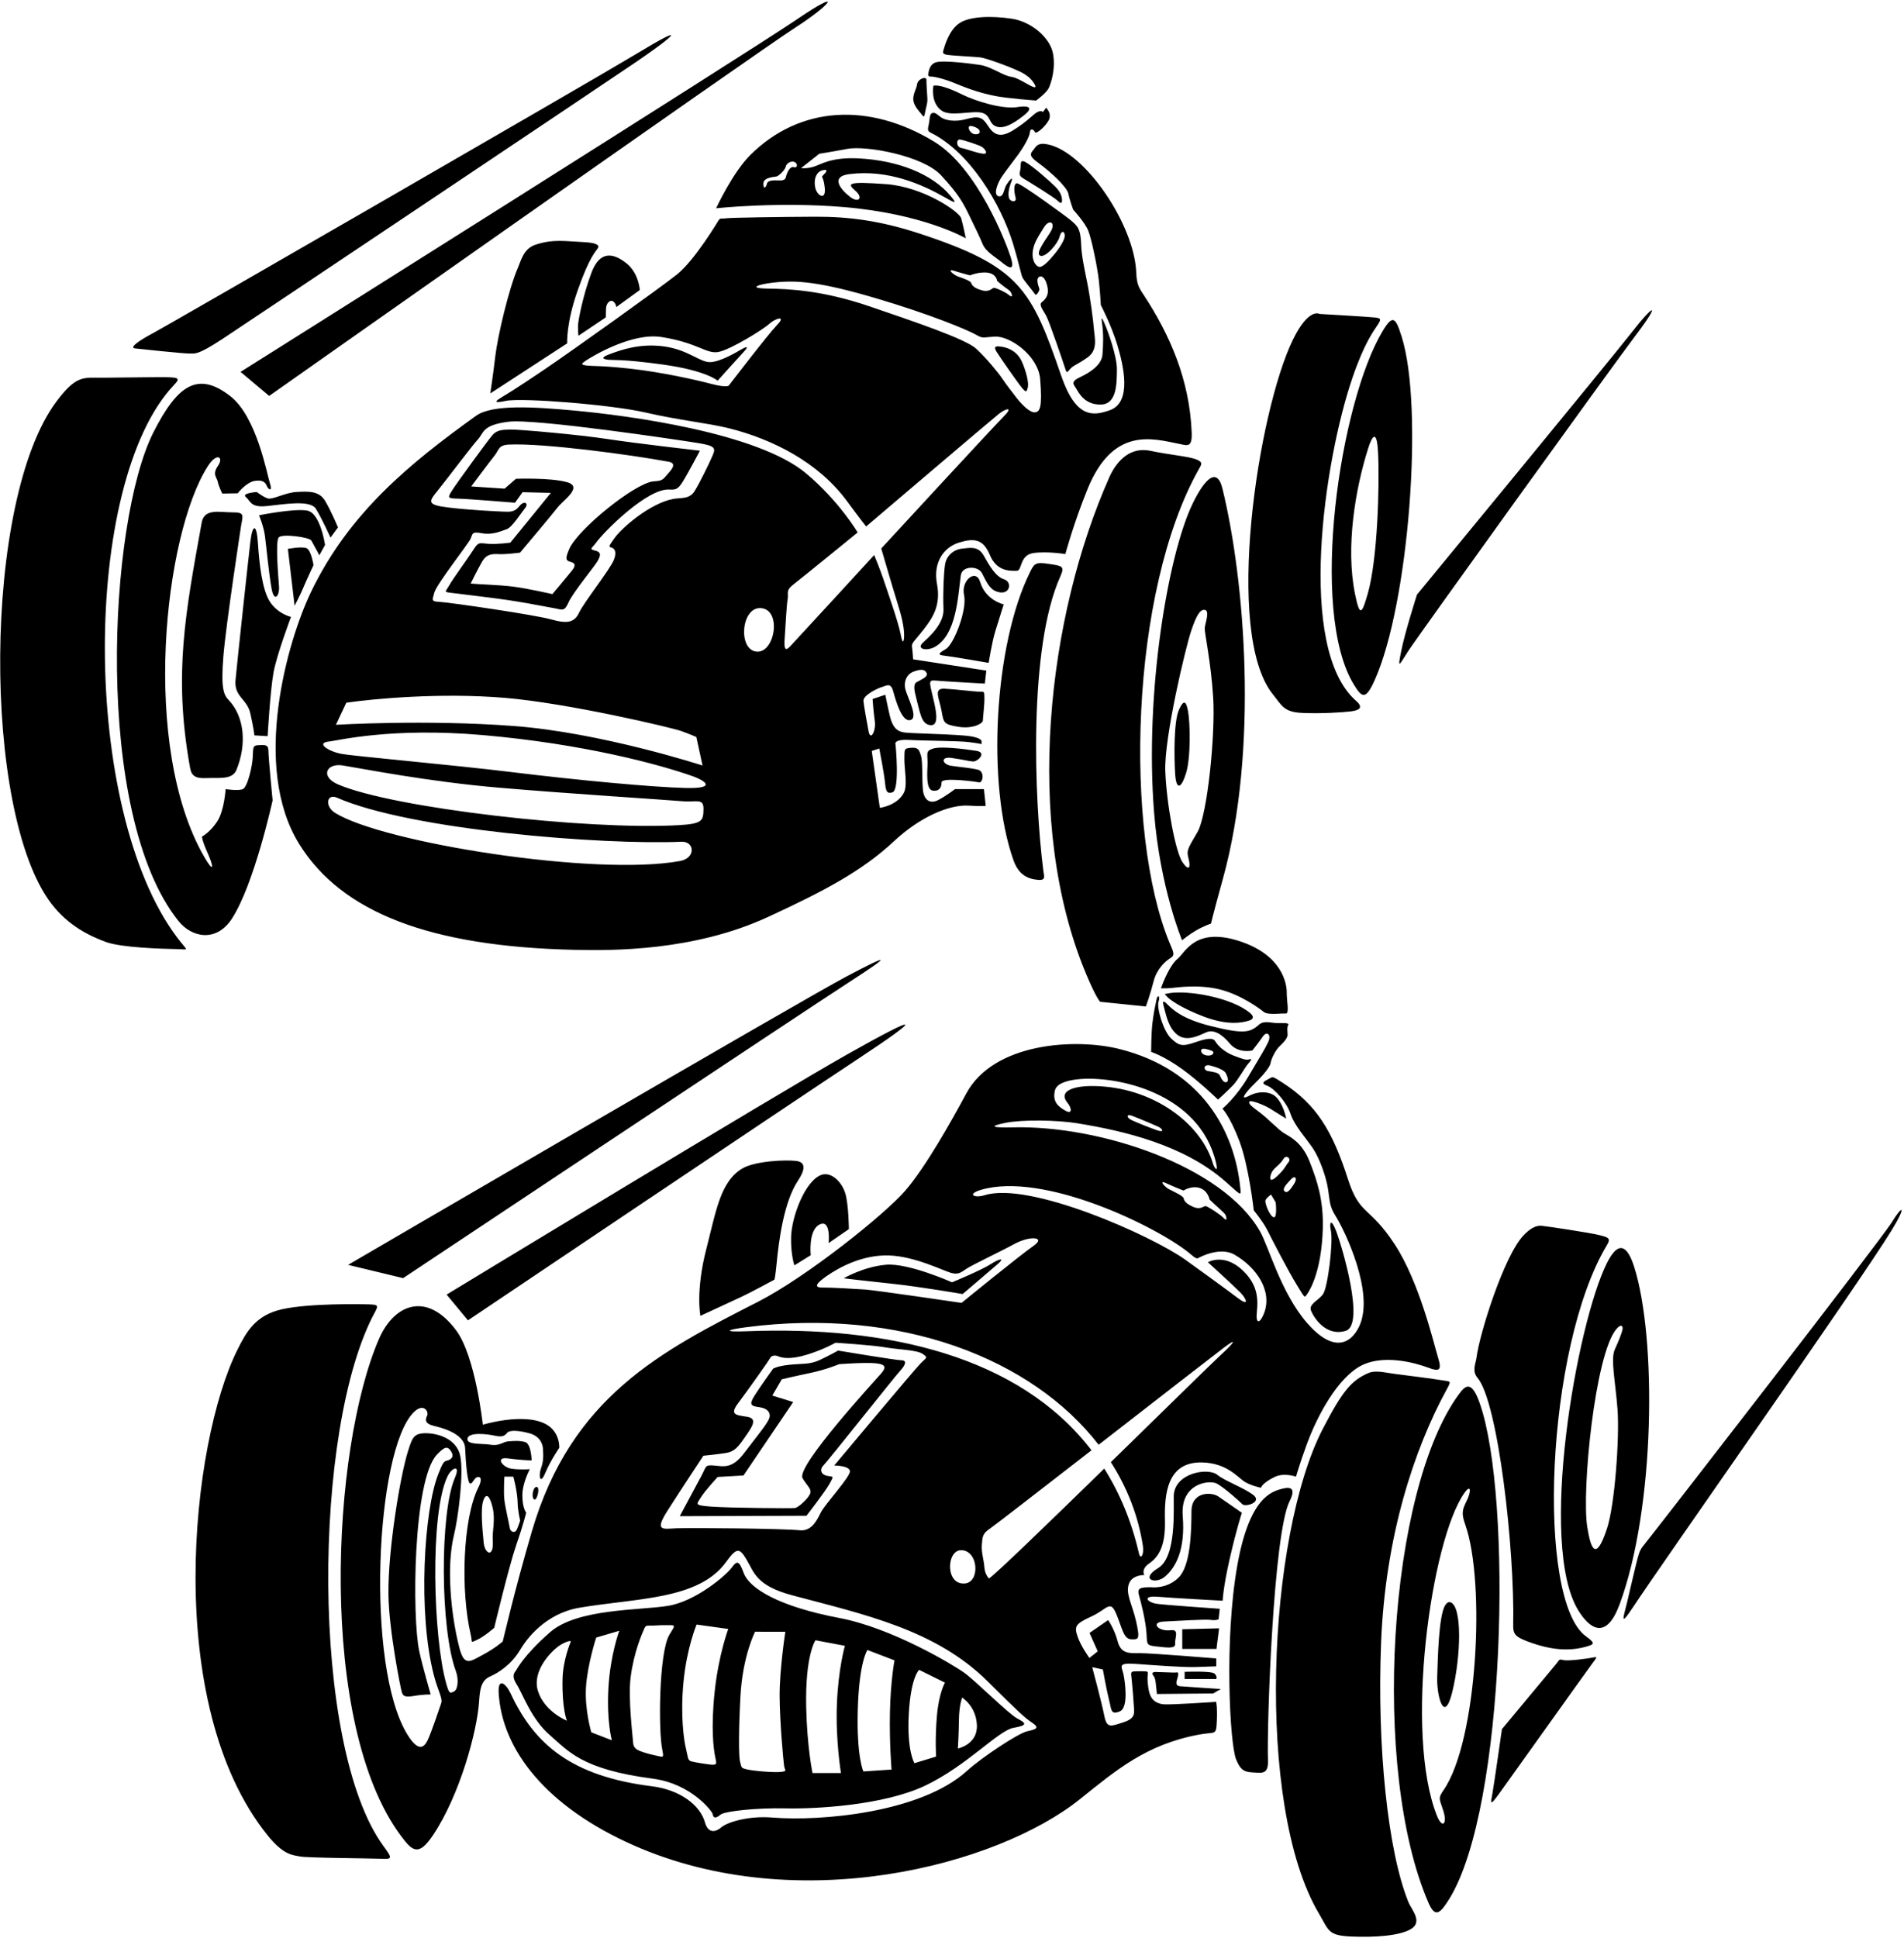 <?xml version="1.0" encoding="UTF-8"?>
<svg xmlns="http://www.w3.org/2000/svg" xmlns:xlink="http://www.w3.org/1999/xlink" width="565pt" height="575pt" viewBox="0 0 565 575" version="1.1">
<g id="surface1">
<path style=" stroke:none;fill-rule:nonzero;fill:rgb(0%,0%,0%);fill-opacity:1;" d="M 45.484 98.797 C 49.23 96.828 176.742 23.316 188.77 16.023 C 204.168 6.684 200.84 10.148 188.926 18.277 C 180.25 24.191 73.719 95.492 65.992 100.57 C 58.266 105.648 57.789 104.777 56.477 104.887 C 55.168 104.996 40.086 103.371 40.086 103.371 C 38.082 103.145 41.738 100.77 45.484 98.797 Z M 79.879 117.461 C 79.879 117.461 224.852 15.359 235.891 8.262 C 246.93 1.164 250.496 -3.801 236.305 5.859 C 222.109 15.52 71.383 110.328 71.383 110.328 Z M 172.992 71.812 C 167.68 71.574 164.141 70.855 158.879 72.609 C 155.328 73.793 154.645 77.238 153.656 79.504 C 150.965 85.695 147.648 99.879 146.965 105.75 C 146.277 111.621 145.484 116.723 145.484 116.723 L 168.312 101.863 C 168.312 101.863 167.914 96.078 171.465 86.023 C 175.012 75.969 176.848 74.574 177.438 73.586 C 178.031 72.602 176.59 71.977 172.992 71.812 Z M 189.855 86.043 C 189.855 86.043 189.613 81.051 185.867 78.094 C 182.121 75.137 178.039 74.102 175.48 81 C 172.914 87.898 171.73 94.574 171.57 95.914 C 171.406 97.254 171.637 99.613 171.637 99.613 L 179.746 94.176 C 179.746 94.176 179.816 93.742 179.816 91.773 C 179.816 89.801 181.23 88.711 182.07 89.504 C 182.91 90.297 182.855 91.117 182.855 91.117 Z M 310.91 42.836 C 322.078 45.086 336.664 66.773 337.176 80.91 C 337.316 84.773 338.215 85.695 339.59 87.809 C 347.137 99.395 352.973 112.574 353.625 128.23 C 353.82 132.961 352.332 132.168 349.824 131.664 C 341.906 130.078 330.219 126.508 322.645 145.27 C 318.504 155.52 316.133 164.379 316.133 164.379 C 316.133 164.379 310.793 163.484 306.652 164.074 C 302.516 164.664 303.352 169.285 301.766 169.336 C 299.371 169.414 295.711 169.383 293.738 164.648 C 291.77 159.922 289.129 159.578 284.594 160.961 C 280.059 162.34 276.855 166.867 278.039 173.176 C 279.223 179.484 276.902 183.117 274.141 186.664 C 271.383 190.215 270.426 190.723 270.621 191.906 C 270.816 193.09 270.953 195.605 270.953 195.605 L 292.684 198.941 L 292.25 202.805 C 292.25 202.805 282.379 202.27 279.055 202.016 C 275.73 201.758 275.555 201.418 276.539 205.559 C 277.523 209.695 279.102 215.414 276.098 215.129 C 273.34 214.863 273.07 211.469 271.828 206.871 C 270.59 202.27 271.918 202.527 272.77 201.973 C 273.621 201.422 275.52 200.77 274.926 199.586 C 274.336 198.402 272.957 198.551 271.035 199.273 C 269.109 200.004 268.086 202.156 268.676 204.523 C 269.27 206.887 272.676 213.035 270.109 213.625 C 267.547 214.219 265.781 207.691 265.027 204.992 C 264.277 202.289 262.824 203.539 261.73 203.816 C 260.641 204.09 256.031 206.223 256.227 207.996 C 256.426 209.77 257.156 213.844 257.738 216.934 C 258.324 220.023 259.988 216.742 259.594 213.984 C 259.199 211.223 258.926 207.383 258.926 207.383 L 262.719 206.117 C 262.719 206.117 263.258 208.988 264.059 212.395 C 264.859 215.797 266.234 217.035 268.402 217.312 C 270.57 217.59 280.227 217.734 285.992 218.203 C 291.758 218.672 291.277 220.043 291.277 220.043 L 291.277 220.746 C 291.277 220.746 290.34 220.512 287.383 220.145 C 284.426 219.777 274.664 219.785 269.785 219.52 C 264.906 219.258 265.75 220.898 265.75 220.898 C 265.75 220.898 267.078 234.34 264.836 235.059 C 262.961 235.66 262.852 234.379 262.566 231.723 C 262.277 229.066 260.926 222.066 260.926 222.066 L 258.688 222.777 L 261.086 239.66 C 261.086 239.66 266.09 239.07 268.16 235.301 C 269.418 233.008 268.344 228.324 268.367 225.223 C 268.395 222.117 268.254 222.039 270.379 221.844 C 272.504 221.648 272.773 222.543 273.305 224.227 C 273.836 225.91 273.574 231.277 273.863 234.293 C 274.152 237.305 275.934 238.59 278.297 237.406 C 280.664 236.223 283.383 234.109 283.383 234.109 L 291.98 234.109 L 292.508 239.07 C 292.508 239.07 291.328 239.262 287.527 239.008 C 281.762 238.621 273.059 242.309 265.309 249.543 C 256.008 258.227 245.09 264.105 227.898 272.039 C 205.883 282.203 181.699 282.031 170.625 281.789 C 127.449 280.848 101.285 270.613 88.758 250.348 C 74.574 227.398 85.316 190.18 92.223 175.758 C 103.551 152.109 121.648 137.461 141.246 123.363 C 146.109 119.863 158.645 120.75 169.688 121.734 C 186.941 123.277 224.941 128.465 239.203 140.438 C 249.047 148.707 254.508 157.961 254.508 157.961 C 254.508 157.961 238.105 171.336 235.543 173.309 C 232.98 175.277 234.07 175.855 233.734 177.715 C 233.398 179.57 233.191 184.566 232.836 189.539 C 232.477 194.516 234.004 192.203 235.738 190.383 C 237.477 188.559 259.406 164.664 259.406 164.664 C 259.406 164.664 261.164 168.891 262.148 171.848 C 263.133 174.805 266.609 184.602 267.27 188.203 C 267.926 191.801 268.363 190.098 268.285 187.961 C 268.203 185.82 267.602 182.949 266.309 178.871 C 265.02 174.797 261.504 162.723 261.504 162.723 C 261.504 162.723 294.605 126.797 297.762 123.645 C 300.914 120.488 298.449 121.18 296.441 122.758 C 294.43 124.34 257.016 156.191 257.016 156.191 C 257.016 156.191 254.797 153.371 251.328 148.66 C 242.828 137.109 229.195 130.277 216.363 127.07 C 210.055 125.492 201.707 124.723 191.516 122.375 C 181.324 120.027 154.668 117.938 150.133 118.922 C 145.598 119.906 147.547 118.648 148.953 117.801 C 150.355 116.949 153.066 115.371 161.578 109.602 C 170.09 103.832 195.562 85.641 200.855 81.453 C 206.145 77.266 213.203 65.422 213.203 65.422 C 213.824 64.488 214.102 64.984 215.379 64.77 C 216.66 64.559 232.086 64.332 241.992 64.297 C 251.898 64.258 261.301 65.504 272.734 69.246 C 302.648 79.047 306.051 85.742 314.906 111.465 C 319.266 124.133 324.336 123.484 329.379 121.68 C 336.004 119.305 333.352 108.309 331.574 102.395 C 329.801 96.48 326.656 90.496 326.656 90.496 C 326.656 90.496 326.496 87.105 326.078 83.203 C 325.656 79.305 323.957 71.109 322.973 68.547 C 321.984 65.984 318.461 62.203 318.461 62.203 C 318.461 62.203 317.426 59.426 317.031 57.453 C 316.637 55.484 311.664 50.891 308.172 48.371 C 304.68 45.855 306.074 45.363 306.953 44.074 C 307.828 42.789 308.699 42.391 310.91 42.836 Z M 99.684 215.023 C 99.684 215.023 126.488 213.414 152.508 215.387 C 178.531 217.359 208.473 227.105 208.473 227.105 L 206.629 218.645 C 206.629 218.645 204.762 217.812 202.113 216.863 C 199.465 215.914 168.68 208.605 149.758 207.027 C 130.828 205.453 111.02 207.27 102.762 208.473 Z M 202.199 249.719 C 178.852 250.723 121.828 246.242 99.996 236.648 C 96.941 235.309 96.289 239.191 99.441 241.16 C 113.57 249.992 176.609 260.066 201.805 255.434 C 206.559 254.559 206.152 249.547 202.199 249.719 Z M 208.758 240.031 C 208.816 236.645 206.508 238.074 202.59 237.707 C 198.668 237.344 169.438 235.512 148.172 233.695 C 126.906 231.887 107.234 227.957 101.648 227.078 C 96.91 226.328 94.852 230.379 100.371 232.742 C 116.629 239.707 173.863 246.332 201.406 244.801 C 208.527 244.406 208.699 243.422 208.758 240.031 Z M 205.648 230.312 C 195.66 226.77 173.152 220.68 143.223 218.074 C 116.016 215.711 100.16 219.734 97.777 219.965 C 93.484 220.375 97.441 222.863 101.102 223.605 C 104.766 224.348 132.969 226.75 152.285 229.113 C 171.605 231.48 193.484 233.52 203.371 233.77 C 213.262 234.023 208.754 231.414 205.648 230.312 Z M 207.102 131.43 C 201.922 130.594 158.801 124.129 150.918 125.113 C 143.031 126.102 143.633 128.363 141.812 130.359 C 139.992 132.352 132.371 142.484 129.809 145.641 C 127.246 148.797 126.469 149.785 133.172 150.574 C 139.871 151.363 146.824 151.668 149.141 151.773 C 151.453 151.883 152.738 151.938 154.117 150.16 C 155.496 148.387 156.992 149.258 155.844 150.688 C 154.57 152.27 151.969 156.449 150.355 156.992 C 148.746 157.535 146.18 158.789 143.023 158.199 C 139.871 157.605 140.309 158.395 139.625 159.879 C 138.945 161.363 129.578 173.285 128.883 175.789 C 128.188 178.293 127.898 178.414 130.801 178.59 C 133.703 178.77 158.586 182.371 163.516 183.754 C 168.441 185.133 170.488 184.66 171.867 181.703 C 173.246 178.746 180.992 168.973 182.133 166.148 C 183.273 163.328 182.059 162.531 181.191 162.367 C 180.324 162.199 181.438 160.996 182.227 159.812 C 184.23 156.809 192.863 149.281 199.809 148.016 C 202.18 147.586 204.586 148.191 206.16 145.629 C 207.738 143.062 210.59 137.195 211.488 135.059 C 212.391 132.926 212.285 132.266 207.102 131.43 Z M 225.824 180.41 C 219.914 179.957 218.926 192.723 224.445 193.312 C 229.965 193.906 232.086 180.891 225.824 180.41 Z M 284.289 82.031 C 285.672 82.523 288.008 83.289 288.203 83.98 C 288.398 84.668 289.117 85.512 291.402 86.137 C 293.688 86.762 294.336 85.445 294.945 85.406 C 295.559 85.371 298.281 86.629 299.301 87.453 C 300.316 88.277 300.418 87.895 300.223 87.332 C 300.023 86.773 299.938 86.398 298.758 85.609 C 297.574 84.82 295.898 83.355 295.898 83.355 C 295.898 83.355 295.734 81.309 293.172 80.91 C 290.609 80.52 287.852 81.695 287.852 81.695 C 287.852 81.695 285.738 81.16 283.121 80.34 C 280.777 79.605 282.91 81.535 284.289 82.031 Z M 228.281 96.078 C 226.605 97.656 216.633 103.848 213.086 104.438 C 209.535 105.027 207.051 101.684 196.273 99.984 C 187.531 98.609 175.867 105.641 173.828 106.996 C 172.035 108.188 172.742 108.281 174.391 108.469 C 176.043 108.652 178.238 108.414 187.211 109.398 C 196.18 110.387 206.496 112.676 211.059 113.887 C 215.621 115.098 216.258 114.398 216.258 114.398 C 216.258 114.398 227.805 99.305 230.641 96.352 C 233.477 93.395 229.957 94.5 228.281 96.078 Z M 308.66 112.461 C 308.113 105.633 299.801 99.594 295.145 99.863 C 291.746 100.062 291.707 100.484 289.906 99.449 C 286.926 97.734 275.605 93.152 260.723 88.719 C 243.082 83.461 236.215 83.066 229.406 83.844 C 225.07 84.336 221.609 85.523 227.918 85.621 C 234.227 85.719 244.078 86.137 257.977 90.867 C 271.875 95.602 286.656 100.621 289.711 103.48 C 292.766 106.34 296.16 110.449 297.449 112.379 C 298.734 114.301 300.734 116.82 300.734 116.82 C 303.395 120.469 305.797 122.512 307.176 122.316 C 308.555 122.117 309.352 121.035 308.66 112.461 Z M 222.641 45.992 C 237.324 31.406 257.832 30.281 277.164 41.996 C 290.176 49.879 298.664 72.375 299.902 76.246 C 301.281 80.57 299.434 79.582 297.266 77.809 C 295.098 76.031 292.559 74.719 291.57 72.352 C 290.586 69.988 289.645 68.109 287.781 64.258 C 285.922 60.406 284.594 57.738 279.219 51.965 C 273.844 46.191 257.023 43.117 251.461 44.164 C 246.277 45.141 243.133 45.613 243.133 45.613 L 237.715 49.871 C 237.715 49.871 239.086 50.117 241.301 49.508 C 243.516 48.898 246.328 46.594 254.609 46.984 C 266.547 47.555 276.648 51.652 282.059 58.098 C 284.352 60.828 283.137 60.109 280.227 58.461 C 273.598 54.699 263.527 50.211 252.055 51.652 C 246.07 52.402 249.707 56.445 252.27 58.414 C 254.832 60.387 256.305 58.672 253.742 56.504 C 251.18 54.336 251.844 53.836 262.883 54.621 C 273.926 55.41 284.617 62.758 285.211 64.73 C 285.801 66.699 286.59 70.699 286.59 70.699 C 286.59 70.699 274.172 63.422 250.27 61.422 C 230.875 59.797 212.504 61.789 212.504 61.789 C 212.504 61.789 217.398 51.199 222.641 45.992 Z M 241.953 55.801 C 242.547 58.168 245.148 59.562 244.738 55.695 C 244.324 51.824 243.402 52.848 244.387 51.863 C 245.371 50.875 245.77 50.18 244.199 50.492 C 242.117 50.906 241.363 53.438 241.953 55.801 Z M 226.527 54.5 C 226.527 56.473 227.395 55.477 227.59 54.488 C 227.785 53.504 229.523 53.457 230.754 53.516 C 231.984 53.57 233.023 53.539 233.215 52.531 C 233.402 51.527 234.328 49.273 235.484 49.586 C 236.816 49.945 236.719 48.438 235.73 48.043 C 234.746 47.648 233.363 48.434 233.168 49.422 C 232.969 50.406 231.188 52.121 230.488 52.336 C 229.785 52.547 226.527 52.527 226.527 54.5 Z M 301.848 31.777 C 297.41 32.469 289.395 29.977 285.453 28.004 C 281.512 26.035 278.258 25.055 276.977 25.449 C 276.977 25.449 276.023 30.555 279.527 32.891 C 282.188 34.664 288.449 32.754 291.309 33.441 C 294.168 34.133 293.258 36.805 295.82 37.59 C 298.383 38.379 301.793 35.852 303.953 34.145 C 306.117 32.434 306.281 31.09 301.848 31.777 Z M 274.395 33.926 C 274.602 32.992 274.656 32.539 274.977 31.273 C 275.297 30.004 275.188 29.258 275.156 28.594 C 275.125 27.926 274.887 24.73 274.918 23.758 C 274.961 22.414 272.352 23.449 272.152 24.93 C 271.953 26.406 270.914 27.812 271.012 29.586 C 271.109 31.359 272.719 32.949 273.383 33.809 C 274.047 34.664 274.184 34.863 274.395 33.926 Z M 275.582 37 C 275.953 35.508 275.727 33.848 276.613 33.555 C 277.504 33.258 277.988 33.875 279.172 34.762 C 280.352 35.648 283.23 36.312 286.777 35.328 C 290.324 34.34 291.512 34.719 293.09 37.184 C 294.664 39.648 296.453 41.242 300.594 38.68 C 304.734 36.117 306.578 34 307.562 33.406 C 308.551 32.816 309.227 32.891 309.324 33.188 C 309.422 33.484 310.414 31.941 310.414 31.941 C 310.891 32.508 312.004 33.75 311.312 35.426 C 310.621 37.102 307.488 40.059 307.098 39.172 C 306.699 38.285 305.715 37.977 305.613 39.258 C 305.516 40.539 303.84 43.512 302.324 45.609 C 300.805 47.707 298.605 50.488 297.32 52.363 C 296.039 54.234 294.676 57.703 296.254 58.195 C 297.828 58.688 297.852 56.113 298.641 54.836 C 299.434 53.559 300.859 51.895 300.09 53.938 C 299.312 55.984 299.098 57.504 299.395 58.688 C 299.688 59.867 301.816 60.27 301.355 58.566 C 300.898 56.863 300.727 54.562 301.715 54.367 C 302.699 54.172 316.773 64.484 317.754 65.352 C 319.562 66.953 320.672 67.543 320.836 72.664 C 320.934 75.719 321.727 79.461 322.613 83.797 C 323.5 88.133 324.449 95.254 324.621 97.691 C 324.789 100.129 325.922 103.828 322.672 106.078 C 319.422 108.328 318.832 108.227 317.805 109.223 C 316.773 110.223 316.641 111.07 316.164 109.551 C 315.688 108.031 311.426 95.484 310.438 93.66 C 309.449 91.84 308.172 90.406 309.164 89.641 C 311.004 88.227 311.449 86.426 310.41 83.691 C 309.434 81.129 307.664 81.836 307.859 83.496 C 308.117 85.746 308.98 85.457 307.895 87.004 C 307.438 87.652 307.34 87.613 306.676 86.656 C 306.016 85.703 303.758 83.137 303.367 82.215 C 302.977 81.297 302.215 77.562 300.633 72.367 C 297.027 60.512 287.777 45.086 276.188 39.371 C 275.305 38.938 275.215 38.492 275.582 37 Z M 308.453 79.18 C 309.539 79.281 311.426 77.18 312.859 75.461 C 314.297 73.746 316.121 70.996 315.969 69.73 C 315.812 68.461 314.895 68.328 314.402 70.301 C 313.906 72.273 310.203 76.625 308.625 75.836 C 307.051 75.047 310.961 70.305 311.938 68.434 C 313.23 65.957 311.352 64.902 309.773 67.465 C 308.195 70.027 306.898 71.898 306.512 74.242 C 306.027 77.168 307.371 79.082 308.453 79.18 Z M 289.309 39.82 C 290.766 39.941 290.957 39.129 290.562 38.535 C 290.172 37.945 288.438 37.215 287.762 37.406 C 286.945 37.637 287.855 39.699 289.309 39.82 Z M 285.285 43.906 C 286.863 44.203 289.812 45.402 291.688 45.598 C 293.559 45.797 292.16 44.012 291.297 43.52 C 290.434 43.027 285.777 41.434 284.797 41.398 C 283.691 41.359 283.711 43.613 285.285 43.906 Z M 276.316 22.719 C 276.836 22.699 279.641 23.129 283.879 24.902 C 288.117 26.676 291.672 27.75 295.355 28.48 C 299.035 29.211 307.469 29.824 307.469 29.824 C 307.469 29.824 310.531 27.566 311.203 26.141 C 311.871 24.711 313.34 20.332 312.453 15.797 C 311.566 11.262 306.184 6.43 300.172 5.539 C 294.156 4.652 287.727 4.82 284.672 6.891 C 281.613 8.961 280.348 13.605 280.078 14.512 C 279.809 15.418 279.52 15.953 280.84 16.227 C 282.16 16.496 288.562 16.797 290.633 16.996 C 292.703 17.191 299.832 19.938 300.859 20.453 C 301.883 20.969 304.945 21.859 306.719 24.523 C 308.492 27.184 305.672 25.355 303.504 24.172 C 301.332 22.992 300.617 22.852 299.965 22.77 C 299.312 22.684 298.152 22.234 297.188 21.773 C 296.227 21.309 293.035 19.629 291.098 19.312 C 289.152 18.996 279.738 17.715 277.59 18.531 C 275.883 19.18 275.656 20.91 275.469 21.805 C 275.277 22.695 275.801 22.738 276.316 22.719 Z M 304.309 48.098 C 302.406 47.066 303.086 49.008 302.758 50.41 C 302.43 51.812 302.402 52.176 303.91 53.082 C 305.414 53.988 312.852 58.555 313.859 59.566 C 314.867 60.578 315.176 60.312 315.148 59.344 C 315.121 58.371 314.809 57.035 313.133 55.359 C 311.457 53.688 306.375 49.219 304.309 48.098 Z M 297.039 102.84 C 296.145 102.73 294.559 102.449 295.641 104.227 C 296.727 106 302.168 113.789 303.352 115.168 C 304.531 116.551 304.648 116.277 304.996 114.949 C 305.344 113.621 304.551 110.266 303.266 107.359 C 301.984 104.449 299.461 103.133 297.039 102.84 Z M 320.676 111.809 C 317.52 113.285 318.57 113.969 319.359 115.273 C 320.152 116.578 321.859 120.117 326.688 120.016 C 331.52 119.918 331.367 113.57 331.441 109.746 C 331.516 105.926 328.883 98.41 327.645 95.68 C 327.008 94.273 326.676 93.656 327.07 96.316 C 327.465 98.977 327.391 102.324 327.152 105.211 C 326.914 108.094 323.828 110.328 320.676 111.809 Z M 386.539 211.508 C 392.156 211.75 398.238 211.348 400.742 211.059 C 403.246 210.766 404.781 209.996 402.414 207.93 C 384.637 192.371 392.906 136.641 401.348 112.016 C 404.895 101.664 407.668 98.145 408.766 96.457 C 409.867 94.77 409.902 94.41 408.129 94.203 C 406.043 93.965 391.574 93.141 391.574 93.141 C 391.574 93.141 388.355 91.113 383.621 100.871 C 373.328 122.105 363.141 187.887 377.699 205.965 C 380.473 209.406 380.918 211.266 386.539 211.508 Z M 410.277 98.238 C 413.359 93.102 414.156 94.262 415.934 99.879 C 422.547 120.82 418.078 179.242 407.91 201.836 C 405.25 207.754 404.148 207.004 401.785 203.156 C 388.32 181.281 397.617 119.328 410.277 98.238 Z M 405.992 133.035 C 402.188 144.988 399.258 162.285 402.086 176.18 C 403.504 183.148 404.117 182.258 405.895 176.051 C 408.789 165.918 409.41 143.984 408.93 134.191 C 408.668 128.863 407.684 127.734 405.992 133.035 Z M 353.688 149.883 C 356.906 143.027 361.004 137.828 362.758 144.98 C 369.391 172.043 373.535 222.18 362.895 260.684 C 359.648 272.414 359.363 273.996 359.363 273.996 C 359.363 273.996 357.121 274.742 354.844 276.09 C 352.566 277.438 350.77 278.957 350.77 278.957 C 350.77 278.957 344.23 263.414 342.457 240.938 C 339.656 205.453 346.562 165.051 353.688 149.883 Z M 353.488 187.121 C 351.863 191.91 345.41 218.84 345.797 228.82 C 346.188 238.797 348.863 252.902 350.934 255.859 C 353.004 258.816 353.324 257.035 352.688 254.691 C 352.055 252.344 352.371 251.906 355.328 246.879 C 358.285 241.852 360.688 217.883 360.004 206.938 C 359.32 195.988 357.359 187.688 357.512 186.234 C 357.664 184.781 359.031 181.242 357.555 180.945 C 356.074 180.652 354.945 182.824 353.488 187.121 Z M 349.844 210.566 C 348.285 214.004 348.41 224.398 348.703 229.426 C 349 234.453 350.465 234.141 351.945 229.41 C 353.422 224.68 353.148 214.324 352.559 211.07 C 351.969 207.82 351.223 207.531 349.844 210.566 Z M 329.172 141.625 C 310.895 182.746 303.547 244.113 322.262 288.863 C 325.348 296.238 326.457 297.199 326.457 297.199 L 340.035 298.594 C 340.035 298.594 341.391 294.84 342.324 291.137 C 343.258 287.43 345.855 285.113 347.336 284.227 C 348.812 283.34 348.133 282.316 347.035 279.66 C 333.555 246.977 335.215 175.508 355.84 139.027 C 356.559 137.758 357.098 137.105 354.887 136.25 C 352.676 135.395 346.918 134.914 341.301 133.73 C 335.68 132.551 331.535 136.305 329.172 141.625 Z M 311.188 167.289 C 307.23 166.688 306.914 167.188 305.633 169.773 C 295 191.242 292.715 232.738 300.773 255.305 C 301.762 258.066 303.484 260.316 307.035 260.906 C 310.582 261.5 309.852 260.258 309.582 258.141 C 306.902 237.074 305.145 192.129 314.645 171.012 C 316.051 167.891 315.141 167.895 311.188 167.289 Z M 280.234 194.52 C 282.207 194.715 293.379 196.66 293.379 196.66 C 293.379 196.66 294.387 190.348 295.371 187.191 C 296.355 184.035 297.84 179.301 297.84 179.301 C 297.84 179.301 292.508 178.156 290.848 172.637 C 289.625 168.566 285.094 172.191 286.078 176.527 C 287.062 180.863 283.047 191.164 280.68 192.547 C 278.312 193.926 278.266 194.32 280.234 194.52 Z M 273.84 190.699 C 271.805 192.617 275.109 193.273 277.535 191.848 C 283.75 188.199 284.211 177.531 285.109 170.699 C 285.492 167.785 290.191 167.828 291.375 169.996 C 292.559 172.164 293.426 174.645 295.684 175.473 C 299.73 176.961 300.52 172.652 297.953 171.863 C 295.395 171.078 293.543 167.676 291.902 164.801 C 290.262 161.926 287.895 162.512 285.41 162.777 C 282.926 163.047 280.828 164.918 280.434 167.48 C 280.039 170.043 279.785 176.133 279.98 180.668 C 280.18 185.199 275.422 189.199 273.84 190.699 Z M 292.117 206.891 C 292.047 204.965 292.16 205.277 290.48 205.211 C 288.801 205.141 283.141 204.449 280.234 204.316 C 276.891 204.164 278.73 207.227 279.387 210.828 C 280.047 214.43 279.961 214.902 284.367 215.617 C 288.773 216.336 291.645 214.574 291.652 213.797 C 291.664 213.016 292.188 208.812 292.117 206.891 Z M 276.883 234.578 C 278.656 234.777 279.402 233.688 279.402 232.109 C 279.402 230.531 289.273 231.844 290.484 232.105 C 291.695 232.367 292.23 228.902 290.285 228.371 C 288.34 227.84 284.766 227.57 282.203 227.176 C 279.641 226.781 278.914 224.367 282.402 224.863 C 285.891 225.363 287.371 225.793 288.711 225.91 C 290.047 226.031 293.039 223.254 289.691 222.746 C 285.918 222.172 279.148 221.316 276.781 222.105 C 274.418 222.895 275.418 223.645 275.223 227.391 C 275.023 231.137 275.109 234.383 276.883 234.578 Z M 180.281 130.25 C 188.617 131.531 207.695 133.711 207.695 133.711 C 207.695 133.711 203.922 140.863 202.52 143.039 C 201.117 145.219 200.52 145.324 198.473 145.23 C 192.109 144.945 179.414 157.434 176.719 161.211 C 175.73 162.59 174.605 162.883 176.648 163.359 C 178.695 163.836 178.062 165.129 177.301 166.504 C 176.539 167.879 169.895 175.941 168.711 178.699 C 167.527 181.461 166.828 180.891 164.711 180.484 C 151.527 177.969 149.746 177.836 135.855 176.117 C 131.168 175.535 132.031 175.938 133.246 173.758 C 134.465 171.574 138.828 165.695 140.422 163.18 C 142.02 160.664 142.113 161.133 144.914 161.328 C 147.719 161.523 151.449 160.98 151.449 160.98 L 163.469 146.219 L 155.062 146.016 L 152.824 149.141 C 152.824 149.141 139.43 148.039 136.129 147.941 C 132.828 147.844 132.719 147.793 134.082 145.609 C 135.445 143.426 144.75 130.652 146.148 129.059 C 147.438 127.59 148.934 127.48 151.547 127.434 C 154.156 127.387 171.941 128.969 180.281 130.25 Z M 198.422 136.984 C 186.922 134.855 161.215 131.434 151.113 131.883 C 147.812 132.027 148.148 133.426 146.75 135.168 C 145.352 136.91 139.824 144.312 139.824 144.312 L 149.742 144.965 L 153.105 142.051 C 153.105 142.051 163.324 141.664 168.254 143.047 C 173.18 144.426 167.117 148.391 165.465 150.547 C 163.812 152.699 154.316 163.953 154.316 163.953 C 154.316 163.953 150.129 164.496 148.152 164.398 C 146.18 164.305 144.41 164.258 143.027 166.672 C 141.645 169.086 139.664 173.125 139.664 173.125 C 142.176 173.371 147.852 173.492 152.141 174.016 C 156.426 174.535 163.926 176.258 163.926 176.258 C 163.926 176.258 168.406 170.914 169.656 169.355 C 170.91 167.793 170.801 167.062 169.227 166.668 C 167.648 166.273 167.895 165.32 168.879 162.953 C 171.297 157.156 188.363 143.312 193.902 142.812 C 195.648 142.656 196.395 142.719 197.492 141.359 C 198.594 140.004 201.422 137.539 198.422 136.984 Z M 100.297 156.469 C 100.297 156.469 98.242 151.535 96.469 148.578 C 94.695 145.621 91.578 145.754 88.031 145.949 C 84.48 146.145 80.82 148.387 79.352 147.836 C 77.883 147.285 76.195 145.961 76.195 145.961 C 76.195 145.961 71.523 146.273 72.98 147.48 C 74.438 148.691 74.281 150.629 79.16 150.137 C 84.043 149.648 92 148.191 93.723 150.922 C 95.441 153.652 98.078 159.496 98.078 159.496 Z M 96.453 161.672 C 96.453 161.672 95.094 152.156 91.133 151.469 C 87.172 150.777 76.863 152.871 76.863 152.871 C 76.863 152.871 78.234 156.074 78.633 159.098 C 79.027 162.121 79.797 170.27 80.586 174.605 C 81.371 178.941 82.992 176.719 82.793 173.961 C 82.598 171.199 81.668 160.547 82.719 159.41 C 83.77 158.277 91.781 159.363 92.371 160.352 C 92.961 161.336 94.762 164.738 94.762 164.738 Z M 90.969 162.641 C 89.59 162.047 85.43 162.836 85.43 162.836 L 87.422 179.719 C 87.422 179.719 89.266 176.172 89.965 174.441 C 90.664 172.711 93.027 167.656 93.027 167.656 C 93.027 167.656 92.348 163.23 90.969 162.641 Z M 86.355 183.023 C 86.355 183.023 82.512 182.156 80.148 178.609 C 77.781 175.062 76.934 167.25 76.539 161.137 C 76.145 155.027 74.906 155.629 74.312 160.559 C 73.723 165.488 70.344 196.785 69.887 201.762 C 69.43 206.738 73.289 207.27 74.277 211.605 C 75.262 215.941 75.504 218.164 75.504 218.164 L 79.414 218.402 C 79.414 218.402 80.191 204.77 81.176 199.445 C 82.16 194.121 86.355 183.023 86.355 183.023 Z M 71.594 155.641 C 72.172 152.688 72.449 151.98 68.902 152 C 65.352 152.02 60.637 150.699 59.859 155.008 C 55.059 181.609 51.477 199.746 56.258 226.988 C 56.664 229.309 56.93 231.004 61.02 230.84 C 65.109 230.68 68.926 231.406 70.156 228.418 C 73.25 220.895 72.594 212.664 67.848 207.672 C 66.406 206.152 65.5 204.328 66.289 194.672 C 67.078 185.012 71.594 155.641 71.594 155.641 Z M 68.316 117.504 C 58.738 110.078 52.695 114.145 45.547 128.219 C 32.082 154.734 27.66 241.621 52.953 273.234 C 56.895 278.164 64.188 279.652 68.82 272.535 C 75.461 262.332 80.895 237.441 80.895 237.441 C 80.895 237.441 79.652 224.742 79.652 222.773 C 79.652 220.801 78.523 221.016 76.836 221.062 C 75.148 221.105 75.09 221.508 75.02 224.32 C 74.953 227.137 73.449 233.52 72.066 234.109 C 70.688 234.699 66.949 234.109 66.949 234.109 C 66.949 234.109 66.574 240.422 64.477 243.668 C 62.379 246.91 59.938 248.199 59.938 248.199 C 59.938 248.199 59.902 249.266 61.68 253.207 C 63.453 257.152 63.555 259.309 60.598 254.184 C 41.758 221.523 48.676 158.73 61.637 138.359 C 64.398 134.023 66.457 135.641 64.68 138.203 C 62.906 140.766 64.336 141.562 64.609 142.895 C 64.883 144.223 65.938 146.426 65.938 146.426 L 70.535 146.352 C 70.535 146.352 73.047 143.062 75.609 142.672 C 78.172 142.273 78.809 143.262 79.203 144.246 C 79.598 145.23 80.969 146.023 80.102 143.398 C 79.23 140.773 76.203 123.613 68.316 117.504 Z M 51.586 114.262 C 53.316 112.43 53.449 111.949 49.215 111.906 C 44.977 111.863 35.785 112.039 30.289 112.059 C 24.797 112.074 22.676 111.207 16.762 119.094 C -5.16 148.32 -5.352 241.164 15.242 268.094 C 20.367 274.797 26.91 277.801 31.469 279.473 C 36.027 281.148 48.398 281.5 52.367 281.566 C 56.336 281.633 55.801 282.438 52.512 278.059 C 24.008 240.055 24.273 143.16 51.586 114.262 Z M 219.848 103.734 C 218.664 104.426 213.816 107.336 210.762 107.434 C 207.703 107.531 204.262 103.766 197.066 102.777 C 189.871 101.793 184.316 103.797 180.801 105.117 C 178.703 105.906 178.461 106.395 180.117 106.676 C 181.773 106.957 183.957 106.387 196.77 108.16 C 209.586 109.934 212.965 112.941 212.965 112.941 C 212.965 112.941 218.855 106.352 220.75 104.328 C 222.641 102.301 221.027 103.043 219.848 103.734 Z M 417.871 193.176 C 420.742 188.715 478.059 109.152 485.449 99.395 C 492.844 89.637 491.023 89.836 484.125 98.707 C 478.152 106.387 420.48 176.41 420.48 176.41 C 420.48 176.41 416.879 187.656 415.801 193.133 C 414.727 198.609 415.004 197.641 417.871 193.176 Z M 381.516 300.691 C 382.699 300.824 381.809 296.965 381.832 294.453 C 381.855 291.938 380.598 283.273 367.586 279.133 C 354.574 274.992 351.676 282.656 349.461 284.43 C 347.242 286.203 345.238 291.121 344.496 293.191 C 344.496 293.191 346.031 293.266 347.656 293.105 C 349.281 292.941 355.77 291.984 362.008 293.547 C 368.242 295.105 373.75 299.195 375.02 300.215 C 376.293 301.234 380.332 300.562 381.516 300.691 Z M 346.926 294.656 C 345.012 294.98 345.727 294.891 346.234 295.59 C 346.742 296.289 350.242 298.98 357.34 301.641 C 364.438 304.305 368.664 303.395 370.66 302.777 C 372.137 302.32 372.062 301.453 370.945 300.523 C 365.426 295.922 352.59 293.695 346.926 294.656 Z M 382.266 304.09 C 381.828 304.828 382.086 306.121 382.086 307.035 C 382.086 307.953 380.938 309.27 379.777 310.332 C 378.621 311.395 377.32 313.793 377.023 315.418 C 376.727 317.047 373.531 320.27 372 321.766 C 370.465 323.262 367.223 326.891 370.621 325.113 C 374.023 323.34 377.152 324.102 378.414 325.215 C 380.922 327.438 381.668 331.867 381.668 331.867 C 381.668 331.867 378.766 330.047 376.84 328.867 C 374.914 327.691 370.922 326.195 370.727 326.852 C 370.527 327.508 371.242 328.098 373.82 330.027 C 376.402 331.961 379.316 335.168 381.137 336.246 C 382.961 337.324 386.402 338.988 388.609 344.59 C 390.82 350.188 392.785 355.961 392.531 364.551 C 392.16 376.969 388.824 382.559 387.914 383.867 C 387.008 385.176 387.285 385.172 384.77 381.109 C 382.25 377.047 377.184 367.191 376 364.824 C 374.816 362.461 372.051 359.078 372.051 359.078 C 372.051 359.078 370.59 345.914 367.781 338.52 C 364.973 331.129 362.746 328.91 362.746 328.91 C 362.746 328.91 366.789 325.582 370.352 319.527 C 373.914 313.473 375.297 311.348 376.332 309.129 C 377.367 306.91 375.906 305.777 374.742 307.492 C 373.578 309.207 371.625 311.652 371.625 311.652 C 371.625 311.652 367.492 312.641 365 309.656 C 362.508 306.672 360.078 305.348 358.008 306.234 C 355.938 307.121 352.289 309.141 349.48 307.07 C 346.672 305 346.012 300.961 345.422 298.891 C 344.828 296.816 345.141 296.688 346.473 298.016 C 348.027 299.566 350.91 302.305 359.188 304.371 C 369.023 306.832 370.941 306.367 373.574 303.996 C 375.055 302.668 377.129 303.484 378.902 303.508 C 380.676 303.527 382.707 303.352 382.266 304.09 Z M 383.141 349.816 C 382.164 350.902 380.359 352.586 381.148 353.375 C 381.938 354.164 382.812 353.09 383.992 351.27 C 385.176 349.445 384.199 348.641 383.141 349.816 Z M 378.812 349.094 C 381.375 346.73 381.34 346.016 382.328 344.832 C 383.312 343.648 381.641 342.523 380.934 343.707 C 379.805 345.594 378.387 346.238 377.598 347.422 C 376.809 348.605 376.25 351.461 378.812 349.094 Z M 377.914 361.113 C 379.098 361.508 378.555 356.707 378.555 356.707 L 377.172 354.387 C 377.172 354.387 375.699 355.383 375.504 356.172 C 375.305 356.961 376.73 360.719 377.914 361.113 Z M 343.84 296.98 C 343.074 298.906 345.289 305.996 347.508 308.066 C 349.727 310.137 350.711 310.566 354.336 309.328 C 357.965 308.086 359.918 307.699 360.648 308.965 C 361.383 310.227 363.336 312.121 366.066 313.168 C 368.797 314.215 369.84 314.566 370.727 314.27 C 371.613 313.977 371.375 314.457 370.34 315.641 C 369.305 316.82 367.465 320.328 365.871 321.992 C 364.281 323.656 361.434 326.219 361.434 326.219 C 361.434 326.219 356.094 320.992 350.77 317.148 C 345.449 313.305 341.594 312.062 341.594 312.062 C 341.594 312.062 341.621 306.359 341.98 303.484 C 342.336 300.609 342.707 298.766 343.148 296.695 C 343.594 294.625 344.309 295.797 343.84 296.98 Z M 359.176 316.113 C 357.09 315.586 356.953 317.445 358.434 317.742 C 359.91 318.039 361.559 318.086 362.004 319.117 C 362.445 320.152 363.164 321.355 363.984 321.016 C 364.805 320.676 364.148 319.188 363.711 318.336 C 363.27 317.484 361.227 316.633 359.176 316.113 Z M 358.297 313.145 C 359.922 313.293 360.613 312.156 359.57 311.734 C 358.531 311.309 356.871 310.848 356.547 311.352 C 356.188 311.902 356.672 312.996 358.297 313.145 Z M 360.871 504.883 C 360.871 504.883 361.277 506.34 361.078 510.676 C 360.883 515.012 360.633 513.715 355.941 514.574 C 340.285 517.449 331.328 525.039 320.523 533.711 C 295.852 553.52 236.688 568.938 188.051 547.465 C 162.344 536.117 148.938 519.301 147.98 502.199 C 147.723 497.594 150.105 499.336 151.555 502.445 C 158.574 517.5 169.582 526.953 193.461 529.934 C 201.852 530.984 207.785 535.578 209.191 540.641 C 210.176 544.191 212.539 543.445 214.117 542.066 C 215.695 540.688 221.883 538.617 229.176 539.211 C 243.453 540.367 273.227 537.828 286.938 525.363 C 291.273 521.422 302.129 514.184 304.891 513.59 C 307.648 513 308.52 512.578 306.273 511.066 C 304.027 509.559 302.5 508.152 293.086 498.812 C 277.551 483.398 256.355 478.957 235.074 473.273 C 224.484 470.445 223.793 466.543 221.59 462.785 C 219.383 459.031 218.594 459.094 215.441 463.43 C 207.305 474.617 189.207 474.059 172.008 476.949 C 161.777 478.668 156.164 486.387 154.422 489.34 C 151.859 493.676 148.188 496.145 145.402 497.367 C 142.617 498.594 142.387 501.492 142.156 504.887 C 141.559 513.703 136.469 532.48 128.551 544.355 C 124.215 550.859 122.387 549.211 119.004 544.688 C 94.215 511.531 98.27 429.805 112.496 397.141 C 116.949 386.922 126.629 382.934 135.387 394.711 C 141.105 402.398 143.273 422.664 143.273 422.664 C 143.273 422.664 155.102 419.059 161.742 422.371 C 166.277 424.637 165.965 429.523 165.965 429.523 C 165.965 429.523 163.383 433.25 161.805 436.996 C 160.227 440.742 159.758 437.738 160.547 435.57 C 161.336 433.402 161.227 431.84 161.133 429.918 C 161.035 427.992 159.941 426.027 157.18 425.238 C 154.422 424.453 151.281 424.102 150.492 425.086 C 149.703 426.07 148.887 426.391 146.773 425.914 C 144.66 425.438 139.133 424.773 138.738 426.746 C 138.348 428.719 142.82 428.164 145.582 428.605 C 148.344 429.047 149.215 427.715 150.832 427.605 C 152.445 427.496 153.867 427.324 155.766 427.785 C 157.664 428.242 157.758 433.273 157.758 433.273 C 157.758 433.273 154.598 433.195 150.707 432.664 C 146.816 432.137 149.137 435.312 151.699 435.707 C 154.262 436.102 157.223 435.867 157.223 435.867 C 157.223 435.867 155.004 439.902 155.004 443.648 C 155.004 447.395 156.137 448.777 156.137 448.777 C 156.137 448.777 155.234 452.504 153.164 458.453 C 151.09 464.398 146.656 482.922 146.656 482.922 C 146.656 482.922 143.77 485.484 141.602 486.473 C 139.434 487.457 140.262 487.375 139.668 484.844 C 136.656 471.977 137.297 450.574 141.941 441.289 C 142.73 439.711 143.078 438.18 141.895 438.18 C 140.711 438.18 140.285 440.309 139.496 440.109 C 138.711 439.914 138.223 434.164 138.023 429.633 C 137.828 425.098 130.445 423.422 128.762 423.02 C 126.039 422.363 126.152 421.184 126.742 420 C 127.336 418.816 125.707 416.035 122.75 418.992 C 111.445 430.297 108.414 494.262 120.863 514.539 C 124.312 520.156 125.965 518.238 126.953 516.168 C 127.938 514.102 130.426 506.766 130.918 505.289 C 131.41 503.809 129.98 501.719 128.746 496.992 C 123.953 478.629 125.809 447.938 130.066 437.293 C 131.051 434.828 131.52 433.551 132.508 433.352 C 133.492 433.156 134.988 432.426 133.906 430.652 C 132.82 428.879 131.926 429.168 129.66 431.535 C 122.559 438.945 122.227 479.793 124.422 489.898 C 125.406 494.434 127.805 502.707 127.805 502.707 C 127.805 502.707 125.855 502.621 122.949 503.117 C 120.039 503.617 119.629 503.109 119.27 502.121 C 118.91 501.133 115.379 483.52 115.266 472.949 C 115.121 459.648 118.797 437.734 121.023 430.68 C 122.27 426.75 122.648 425.406 125.703 425.211 C 128.758 425.012 135.391 426.254 136.578 431.938 C 137.668 437.16 135.973 450.285 134.691 455.508 C 132.426 464.746 133.789 479.074 136.309 488.809 C 137.785 494.523 139.516 492.93 143.281 490.922 C 147.051 488.914 149.18 486.977 149.18 486.977 C 149.477 485.941 152.508 472.488 157.828 454.301 C 169.551 414.254 196.402 400.773 224.879 386.227 C 239.531 378.742 262.465 360.305 268.527 353.355 C 274.59 346.406 282.43 332.422 286.715 324.438 C 294.879 309.242 319.188 307.961 332.129 311.195 C 356.57 317.309 366.445 335.488 368.086 352.715 C 368.309 355.062 368.156 354.461 363.422 350.336 C 351.254 339.738 333.805 335.527 319.66 333.238 C 313.594 332.258 303.352 332.117 298.422 333.105 C 293.492 334.09 294.039 334.617 300.539 334.453 C 326.426 333.789 362.961 345.965 373.934 365.379 C 376.496 369.914 380.137 383.57 387.824 392.441 C 395.512 401.312 400.812 398.922 403.375 393.398 C 407.965 383.512 399.012 365.016 396.371 360.82 C 394.508 357.859 394.672 356.648 394.098 352.844 C 393.523 349.039 391.559 343.629 389.59 340.672 C 387.617 337.715 384.156 334.027 382.973 330.477 C 381.789 326.93 378.137 322.883 376.039 322.113 C 373.945 321.34 375.09 320.82 376.434 320.105 C 377.773 319.395 377.363 319.113 380.715 321.281 C 390.562 327.656 395.352 335.34 400.023 349.887 C 403.496 360.703 406.352 357.684 413.844 369.117 C 421.336 380.551 425.52 398.902 426.754 402.828 C 427.984 406.754 426.93 406.914 423.777 405.73 C 420.621 404.547 409.758 401.148 402.66 405.879 C 395.562 410.609 390.141 421.988 387.773 428.492 C 385.406 434.996 384.59 438.078 384.59 438.078 C 384.59 438.078 381.023 436.801 378.219 438.18 C 374.41 440.059 374.18 441.375 374.18 441.375 C 374.18 441.375 371.516 440.852 369.5 439.695 C 367.484 438.535 364.266 434.039 356.723 433.863 C 346.273 433.617 345.5 443.258 345.695 451.141 C 345.895 459.027 343.582 462.047 341.02 463.82 C 338.457 465.594 339.574 467.27 339.574 467.27 C 339.574 467.27 336.273 467.156 335.16 469.496 C 333.727 472.523 335.969 475.781 337.152 481.102 C 338.336 486.426 337.871 486.414 335.617 486.32 C 333.363 486.223 332.953 482.777 331.18 478.645 C 329.41 474.516 328.566 477.406 323.836 479.574 C 319.102 481.742 318.758 482.484 319.742 485.441 C 320.727 488.398 323.277 491.863 323.277 491.863 L 325.738 489.898 L 323.309 484.445 L 328.832 480.625 C 328.832 480.625 330.656 483.141 331.645 486.887 C 332.629 490.633 334.973 490.469 338.195 490.438 C 341.418 490.41 360.91 492.004 360.91 492.004 L 360.91 494.348 C 360.91 494.348 358.648 494.441 354.754 494.559 C 350.859 494.672 342.457 494.02 336.938 493.625 C 331.418 493.23 332.906 494.461 333.379 496.676 C 333.762 498.484 335.031 506.539 332.312 507.703 C 329.555 508.883 329.84 507.199 329.113 504.359 C 328.387 501.52 327.266 495.285 327.266 495.285 L 324.109 494.594 C 324.109 494.594 326.934 505.129 327.695 509.008 C 328.457 512.891 329.684 512.102 333.281 510.98 C 336.883 509.855 336.574 508.27 336.504 506.734 C 336.434 505.199 335.945 499.188 335.734 497.465 C 335.527 495.742 335.539 495.82 338.586 495.805 C 341.637 495.793 340.305 495.918 340.551 498.852 C 340.84 502.285 341.332 505.105 345.145 505.602 C 347.039 505.848 360.871 504.883 360.871 504.883 Z M 343.664 334.238 C 342.336 333.648 339.016 332.211 335.914 331.012 C 334.215 330.355 334.203 331.578 335.828 332.316 C 337.453 333.055 340.707 334.387 343.223 335.273 C 345.734 336.16 344.996 334.828 343.664 334.238 Z M 316.164 329.508 C 318.234 330.691 318.086 328.77 316.754 327.141 C 313.73 323.445 319.223 321.504 328.289 322.41 C 343.684 323.949 356.508 333.781 359.93 345.18 C 360.371 346.656 361.555 348.023 360.883 345.105 C 356.008 323.926 330.797 319.023 319.875 320.18 C 316.262 320.562 313.516 321.582 313.059 323.445 C 312.207 326.934 314.094 328.324 316.164 329.508 Z M 149.672 444.977 C 149.953 447.332 151.152 452.375 151.301 453.41 C 151.449 454.445 152.832 455.035 153.391 453.723 C 153.949 452.406 154.348 451.129 154.348 451.129 C 154.348 451.129 153.656 448.094 153.629 446.164 C 153.57 442.457 152.328 438.078 152.328 438.078 L 149.672 438.078 C 149.672 438.078 149.391 442.617 149.672 444.977 Z M 143.531 457.691 C 143.824 460.941 146.598 462.426 146.219 456.953 C 146.031 454.305 147.016 451.047 146.23 447.48 C 145.441 443.918 144.281 442.562 143.395 445.227 C 142.508 447.887 143.234 454.438 143.531 457.691 Z M 135.277 495.766 C 130.598 483.289 130.516 448.824 134.961 438.488 C 136.797 434.219 134.035 435.387 132.773 438.035 C 127.5 449.105 128.539 485.789 132.414 499.457 C 133.32 502.652 133.527 502.352 134.719 501.809 C 135.91 501.27 136.164 498.133 135.277 495.766 Z M 346.918 352.816 C 348.223 353.488 351.145 354.801 351.25 355.512 C 351.355 356.219 351.953 357.148 354.141 358.066 C 356.324 358.984 357.137 357.766 357.75 357.809 C 358.363 357.852 362.078 360.285 362.98 361.234 C 363.883 362.188 364.035 361.82 363.91 361.238 C 363.785 360.656 363.754 360.273 362.684 359.34 C 361.613 358.402 358.961 355.898 358.961 355.898 C 358.961 355.898 358.43 353.141 355.941 352.414 C 353.449 351.691 351.199 353.203 351.199 353.203 C 351.199 353.203 348.465 352.148 345.977 350.992 C 343.75 349.953 345.613 352.148 346.918 352.816 Z M 292.266 354.562 C 305.578 350.477 341.457 366.426 351.691 373.688 C 354.859 375.934 363.863 382.484 367.379 385.133 C 370.895 387.781 369.812 385.246 368.152 383.527 C 366.492 381.812 358.438 374.473 358.438 374.473 C 358.438 374.473 363.777 371.258 369.762 377.918 C 373.191 381.734 373.352 385.496 372.957 389.242 C 372.562 392.984 373.91 392.672 375.098 389.598 C 377.672 382.906 372.742 375.883 366.301 372.203 C 361.781 369.625 355.398 373.312 355.398 373.312 C 355.398 373.312 354.965 373.52 353.641 372.355 C 345.297 364.996 312.316 348.414 292.871 352.539 C 286.367 353.922 288.59 355.691 292.266 354.562 Z M 244.172 381.977 C 246.207 381.934 253.484 382.336 256.766 382.566 C 260.051 382.801 285.336 386.527 285.336 386.527 C 285.336 386.527 302.246 372.723 306.797 369.527 C 310.391 367.004 305.746 366.484 301.016 369.047 C 296.285 371.609 288.578 375.211 286.805 376.395 C 285.027 377.578 284.363 378.215 282.195 377.621 C 280.027 377.031 271.359 372.645 263.672 372.449 C 255.984 372.25 249.137 375.883 245.195 378.645 C 241.254 381.402 242.133 382.016 244.172 381.977 Z M 273.746 401.633 C 272.004 400.453 266.23 400.367 262.688 399.719 C 259.152 399.066 247.922 398.348 247.922 398.348 C 247.922 398.348 244.574 400.316 239.449 401.895 C 234.324 403.473 231.887 402.785 230.945 402.379 C 230.008 401.973 228.922 402.113 228.527 402.902 C 228.133 403.691 221.785 412.637 219.09 416.207 C 216.395 419.777 218.363 419.777 221.684 420.309 C 225 420.84 223.137 423.371 221.074 426.34 C 219.008 429.309 217.945 430.672 215.383 431.066 C 212.82 431.461 208.723 431.871 208.723 431.871 C 208.723 431.871 202.305 441.562 198.18 448.004 C 194.059 454.445 196.598 453.566 200.789 453.395 C 204.98 453.227 232.324 453.461 237.258 453.984 C 240.66 454.344 242.277 451.383 243.523 448.797 C 244.77 446.211 252.602 437.914 252.211 436.336 C 251.812 434.758 247.547 434.77 247.547 434.77 C 247.547 434.77 271.414 406.242 273.188 404.469 C 274.961 402.695 275.488 402.809 273.746 401.633 Z M 285.172 459.895 C 280.828 459.922 280.469 470.332 286.355 469.766 C 290.93 469.328 290.34 459.863 285.172 459.895 Z M 327.684 435.684 C 332.242 442.906 335.746 451.227 337.961 460.785 C 338.477 463.004 339.539 461.18 339.145 458.617 C 337.777 449.727 334.504 441.371 329.645 433.77 C 344.902 418.871 359.668 404.359 361.91 402.305 C 366.641 397.969 367.168 396.812 363.227 399.77 C 361.176 401.305 343.172 415.301 326.012 428.617 C 306.262 403.059 267.285 387.809 221.488 393.734 C 215.652 394.492 214.191 395.227 221.688 394.934 C 263.004 393.32 302.402 402.199 323.895 430.258 C 308.824 441.953 294.949 452.691 293.863 453.418 C 291.5 454.992 291.555 455.871 291.359 458.238 C 291.16 460.602 291.98 462.812 292.109 464.941 C 292.238 467.07 293.469 468.285 293.469 468.285 C 295.062 467.387 311.359 451.609 327.684 435.684 Z M 389.043 388.848 C 389.832 390.816 393.398 396.602 399.312 394.824 C 405.227 393.051 398.121 369.469 396.543 365.328 C 394.969 361.188 394.414 362.773 394.914 364.992 C 395.688 368.438 394.008 381.988 392.598 383.938 C 391.188 385.883 388.254 386.875 389.043 388.848 Z M 285.652 383.902 C 285.652 383.902 294.148 376.684 296.223 374.867 C 298.219 373.117 296.648 373.32 293.887 375.094 C 291.129 376.867 282.504 380.426 282.504 380.426 C 282.504 380.426 269.59 374.621 262.887 375.215 C 256.184 375.805 250.367 379.234 250.367 379.234 C 250.367 379.234 257.508 380.094 265.051 380.883 C 272.594 381.668 285.652 383.902 285.652 383.902 Z M 267.117 406.676 C 265.406 408.516 245.777 433.309 244.398 434.688 C 243.02 436.066 243.758 437.562 245.535 437.852 C 247.312 438.141 247.48 437.789 246.18 440.148 C 244.883 442.512 239.316 449.676 239.316 449.676 L 201.719 449.805 C 201.719 449.805 206.516 440.875 208.094 437.918 C 209.672 434.961 209.109 434.562 211.828 434.77 C 214.543 434.973 217.137 435.957 220.797 431.117 C 224.457 426.281 227.383 422.781 228.172 421.008 C 228.961 419.234 227.797 417.793 225.352 417.473 C 222.91 417.148 222.203 416.805 223.777 414.242 C 225.355 411.68 229.422 406.047 229.422 406.047 C 229.422 406.047 230.512 405.281 234.258 404.887 C 238.004 404.492 240.25 404.871 243.207 403.492 C 246.164 402.113 248.695 400.676 248.695 400.676 C 248.695 400.676 265.957 403.555 267.535 403.555 C 269.113 403.555 268.824 404.84 267.117 406.676 Z M 259.883 404.449 C 256.684 404.121 249 404.711 249 404.711 C 249 404.711 245.164 406.332 240.434 407.316 C 235.699 408.305 231.984 409.199 231.984 409.199 L 229.18 414.023 L 235.379 415.938 L 220.621 437.73 L 212.973 438.168 C 212.973 438.168 209.117 442.32 207.938 444.289 C 206.754 446.262 205.77 446.574 211.09 446.969 C 216.414 447.363 234.887 447.52 235.895 447.379 C 236.902 447.238 239.582 444.805 240.332 443.297 C 241.082 441.785 239.473 440.828 238.152 438.539 C 236.125 435.023 260.098 409.09 261.496 407.438 C 262.895 405.785 263.086 404.773 259.883 404.449 Z M 153.285 499.641 C 151.953 497.574 152.355 496.496 153.062 495.68 C 153.297 495.406 155.141 491.328 163.227 484.23 C 171.309 477.133 189.93 477.777 198.254 476.402 C 206.578 475.023 215.531 467.27 217.109 465.102 C 218.688 462.93 219.293 462.883 220.672 466.629 C 222.375 471.25 231.082 476.594 249.117 480.016 C 264.688 482.973 282.816 493.871 286.16 496.27 C 289.508 498.668 299.203 508.379 301.766 509.758 C 304.328 511.141 305.301 511.801 300.766 512.59 C 296.234 513.375 286.98 523.82 274.562 529.734 C 262.141 535.648 241.797 536.684 233.121 536.488 C 224.449 536.289 215.031 537.34 213.852 538.324 C 212.664 539.309 211.68 539.707 211.441 538.074 C 211.355 537.477 205.242 529.18 193.742 527.68 C 172.496 524.91 168.609 519.43 163.141 514.734 C 157.676 510.039 155.059 502.402 153.285 499.641 Z M 284.242 518.73 C 284.242 518.73 290.082 517.578 289.887 511.859 C 289.688 506.145 285.496 503.621 285.496 503.621 C 285.496 503.621 284.594 506 284.551 510.289 C 284.508 514.582 284.242 518.73 284.242 518.73 Z M 271.355 523.086 L 277.781 521.125 C 277.781 521.125 277.426 516 278.02 509.098 C 278.609 502.199 280.418 499.188 280.418 499.188 L 272.742 495.395 C 272.742 495.395 270.266 497.469 269.676 508.508 C 269.082 519.547 271.355 523.086 271.355 523.086 Z M 256.203 525.531 L 264.566 524.969 C 264.566 524.969 263.891 517.18 264.086 507.918 C 264.281 498.652 265.438 492.578 265.438 492.578 L 257.402 489.504 C 257.402 489.504 254.941 492.934 254.547 507.129 C 254.152 521.324 256.203 525.531 256.203 525.531 Z M 239.234 506.535 C 239.504 518.363 241.105 526 241.105 526 L 249.547 526 C 249.547 526 247.941 516.398 248.336 505.75 C 248.73 495.105 250.715 488.254 250.715 488.254 L 241.988 486.613 C 241.988 486.613 238.887 491.012 239.234 506.535 Z M 219.621 522.707 C 220.102 524.535 219.898 524.457 221.523 524.898 C 223.148 525.344 229.801 525.93 231.777 525.664 C 233.758 525.398 232.867 525.258 232.672 523.879 C 232.473 522.5 231.395 511.02 231.348 503.184 C 231.305 495.348 233.039 484.094 233.039 484.094 L 224.07 484.082 C 224.07 484.082 220.355 491.211 219.711 503.379 C 219.207 512.902 219.141 520.875 219.621 522.707 Z M 203.551 518.75 C 204.145 521.117 204.023 522.266 205.117 522.539 C 206.211 522.812 208.34 523.191 210.645 523.473 C 212.953 523.754 212.648 523.219 212.219 521.168 C 211.793 519.121 210.891 512.895 212.074 501.855 C 213.258 490.816 216.109 483.262 216.109 483.262 L 206.707 481.957 C 206.707 481.957 203.82 488.793 202.836 498.848 C 201.848 508.902 202.961 516.387 203.551 518.75 Z M 187.891 517.102 C 187.934 517.941 188.406 518.723 189.234 519.16 C 191.18 520.188 195.805 521.078 196.113 521.133 C 196.785 521.25 196.953 521.09 196.547 519.199 C 195.336 513.531 195.516 490.422 198.594 485.059 C 199.715 483.109 200.637 482.176 199.332 482.156 C 199.332 482.156 196.102 482.09 194.285 482.246 C 192.469 482.406 191.766 481.879 191.254 483.016 C 190.547 484.586 188.062 490.199 187.129 497.668 C 186.34 503.977 187.816 515.617 187.891 517.102 Z M 175.465 513.926 L 181.555 516.281 C 181.555 516.281 179.961 510.48 180.551 500.625 C 181.141 490.77 183.77 483.797 183.77 483.797 L 176.922 485.812 C 176.922 485.812 174.277 493.918 173.883 500.621 C 173.488 507.324 175.465 513.926 175.465 513.926 Z M 159.66 501.75 C 161.633 507.859 168.219 510.477 168.219 510.477 C 168.219 510.477 166.734 506.98 166.93 498.109 C 167.059 492.441 169.285 487.238 169.285 487.238 C 169.863 486.422 167.746 486.977 165.777 488.355 C 163.805 489.734 157.688 495.637 159.66 501.75 Z M 361.109 440.148 C 363.281 441.336 367.742 445.309 368.664 446.254 C 369.59 447.195 374.773 445.602 371.816 443.434 C 368.859 441.266 363.422 439.324 361.254 437.551 C 358.465 435.27 348.52 436.996 348.305 443.73 C 348.184 447.426 349.211 461.836 343.691 465.188 C 338.172 468.539 342.836 470.133 345.664 467.758 C 348.949 465.004 351.758 459.664 350.969 449.805 C 350.18 439.949 358.941 438.969 361.109 440.148 Z M 368.523 448.793 C 368.523 448.793 363.395 445.27 361.539 443.961 C 359.68 442.645 353.57 442.32 353.559 448.383 C 353.539 454.445 353.301 464.449 349.754 468 C 346.203 471.547 341.539 470.879 341.539 470.879 C 338.387 470.879 337.371 471.121 337.977 473.227 C 338.582 475.332 339.93 480.695 340.191 484.25 C 340.453 487.805 340.012 488.117 343.113 488.445 C 346.219 488.773 348.891 489.238 348.719 487.609 C 348.547 485.984 350.062 483.305 347.461 483.629 C 343.566 484.113 341.391 481.246 345.285 481.066 C 349.184 480.883 357.746 480.336 359.285 480.578 C 360.824 480.816 361.598 480.406 361.598 480.406 L 361.957 477.273 C 361.957 477.273 346.312 476.203 343.355 475.809 C 340.398 475.414 338.785 473.316 343.516 473.711 C 348.246 474.105 362.824 474.883 362.824 474.883 C 362.824 474.883 362.914 471.16 364.922 462.375 C 366.926 453.59 368.523 448.793 368.523 448.793 Z M 382.656 445.422 C 384.43 441.871 383.488 440.867 380.383 441.691 C 377.242 442.523 370.73 444.402 367.184 464.312 C 363.223 486.531 364.969 517.488 366.789 521.91 C 367.875 524.547 368.781 525.695 371.492 525.805 C 374.203 525.918 376.414 526.695 376.262 522.305 C 375.887 511.797 377.871 454.984 382.656 445.422 Z M 409.824 487.457 C 411.07 455.723 419.66 429.898 429.188 412.402 C 430.785 409.465 430.5 409.926 428.086 409.508 C 425.672 409.09 416.895 407.965 413.895 407.59 C 410.891 407.211 408.18 406.379 405.906 407.402 C 401.066 409.582 398.422 412.516 392.508 423.949 C 376.188 455.5 372.348 535.566 391.383 567.695 C 394.359 572.727 394.023 574.199 400.879 574.5 C 407.734 574.801 415.504 574.352 418.855 572.184 C 422.203 570.012 418.848 566.523 417.945 564.305 C 411.777 549.113 408.617 518.02 409.824 487.457 Z M 430.086 563.32 C 427.383 567.691 425.879 569.074 423.906 564.539 C 406.801 525.195 411.891 442.168 432.953 413.578 C 434.809 411.059 436.66 409.316 439.113 416.32 C 448.84 444.094 446.867 536.156 430.086 563.32 Z M 434.812 452.324 C 433.656 449.043 433.844 448.031 435.223 445.27 C 436.605 442.512 436.566 440.062 434.52 442.965 C 424.652 456.973 416.637 514.266 426.406 538.684 C 427.98 542.625 429.52 541.137 428.336 537.34 C 427.152 533.543 426.594 533.656 428.438 530.965 C 438.391 516.441 440.875 469.48 434.812 452.324 Z M 430.289 475.32 C 429.762 475.199 429.164 475.605 428.73 476.422 C 426.902 479.855 426.672 491.949 426.477 497.469 C 426.277 502.988 428.523 511.777 430.934 502.031 C 433.555 491.414 433.98 476.145 430.289 475.32 Z M 453.57 487.07 C 460.348 489.57 465.805 489.977 471.082 488.395 C 473.055 487.801 473.434 487.457 470.676 485.484 C 455.777 474.844 458.629 399.734 476.836 369.395 C 478.02 367.422 477.438 367.121 474.621 366.422 C 471.801 365.719 459.484 363.859 457.512 363.66 C 455.539 363.465 453.844 364.73 452.238 366.348 C 446.328 372.305 438.953 395.973 438.129 402.848 C 437.941 404.395 436.695 406.719 438.43 408.746 C 444.559 415.922 449.516 459.805 449.031 482.094 C 448.973 484.723 449.566 485.594 453.57 487.07 Z M 480.578 476.031 C 476.73 486.379 471.957 483.535 468.43 477.887 C 456.262 458.414 467.91 392.5 476.848 374.691 C 480.215 367.984 482.863 369.328 484.934 375.836 C 491.602 396.797 491.254 447.281 480.578 476.031 Z M 479.609 394.336 C 473.266 401.949 469.32 442.32 471.004 452.961 C 472.027 459.438 473.516 463.531 476.84 453.562 C 479.203 446.465 480.617 426.352 479.984 418.07 C 479.352 409.785 477.891 403.191 479.176 400.355 C 480.461 397.52 481.141 395.75 481.438 394.566 C 481.73 393.383 481.086 392.562 479.609 394.336 Z M 561.402 362.578 C 558.148 367.898 489.488 456.383 488.145 457.945 C 486.801 459.504 486.543 460.246 486.027 462.016 C 485.516 463.781 482.816 475.414 482.816 475.414 C 481.801 479.648 480.48 483.031 484.559 476.852 C 493.664 463.059 551.516 380.996 561.316 365.016 C 565.852 357.621 564.656 357.254 561.402 362.578 Z M 472.773 491.727 C 471.484 491.996 465.273 492.879 463.891 492.484 C 462.512 492.09 462.66 492.609 461.902 493.496 C 461.141 494.383 445.688 512.98 445.688 512.98 C 445.688 512.98 443.422 528.91 442.898 531.898 C 442.375 534.891 441.922 536.152 444.797 532.215 C 446.988 529.211 470.824 495.734 472.402 493.645 C 473.98 491.555 474.066 491.457 472.773 491.727 Z M 361.746 483.074 L 350.828 483.352 L 350.828 489.191 L 360.988 489.191 C 360.988 489.191 361.191 487.277 361.371 486.09 C 361.555 484.902 361.746 483.074 361.746 483.074 Z M 351.531 495.988 L 351.531 498.098 L 360.91 498.098 C 360.91 498.098 361.32 497.414 360.434 496.527 C 359.547 495.641 351.531 495.988 351.531 495.988 Z M 349.57 497.148 C 349.746 495.953 349.355 496.109 348.914 496.188 C 348.469 496.266 343.891 496.016 342.922 496.027 C 341.961 496.035 341.906 496.379 342.02 496.738 C 342.129 497.102 342.691 497.238 342.914 498.938 C 343.137 500.637 343.297 502.555 343.297 502.555 L 360.012 502.391 L 362.27 501.074 C 362.27 501.074 352.234 500.441 350.238 500.258 C 348.246 500.074 349.395 498.34 349.57 497.148 Z M 159.164 441.129 C 158.004 441.27 157.664 444.566 158.555 444.863 C 159.441 445.16 160.375 440.98 159.164 441.129 Z M 111.25 389.297 C 112.352 387.277 112.156 387.066 109.613 386.969 C 107.066 386.875 91.734 386.629 83.754 388.402 C 75.77 390.176 73.094 395.16 70.477 400.391 C 56.668 427.969 48.113 505.617 79.391 544.477 C 84.27 550.539 86.969 550.289 88.91 550.742 C 90.848 551.191 109.32 551.285 112.867 551.43 C 116.414 551.578 116.586 551.492 113.773 547.648 C 92.047 517.914 92.715 423.383 111.25 389.297 Z M 251.109 289.734 C 237.703 296.832 103.297 375.246 103.297 375.246 L 119.621 379.184 C 119.621 379.184 240.066 299.059 252.289 291.172 C 264.512 283.285 264.516 282.637 251.109 289.734 Z M 251.602 312.699 C 229.914 324.922 132.531 384.066 132.531 384.066 L 138.867 391.703 C 138.867 391.703 234.855 327.184 254.57 314.172 C 274.285 301.16 273.285 300.48 251.602 312.699 Z M 251.898 364.645 C 251.898 364.645 251.852 357.598 250.867 354.145 C 249.879 350.695 246.66 347.48 243.703 348.566 C 238.891 350.332 234.859 361.008 234.746 367.109 C 234.648 372.336 235.73 375.391 235.73 375.391 L 240.586 372.383 C 240.586 372.383 239.773 364.941 243.223 363.266 C 246.672 361.59 245.883 368.785 245.883 368.785 Z M 236.277 344.414 C 233.023 344.02 224.102 344.441 220.355 346.609 C 213.77 350.422 212.484 359.32 209.59 370.547 C 206.359 383.078 207.836 390.371 207.836 390.371 C 207.836 390.371 216.809 386.234 219.961 384.754 C 223.113 383.277 229.816 379.629 229.816 379.629 C 229.816 379.629 230.121 378.449 230.406 375.379 C 231.09 367.957 232.625 356.512 236.809 350.238 C 238.582 347.578 239.531 344.809 236.277 344.414 "/>
</g>
</svg>
